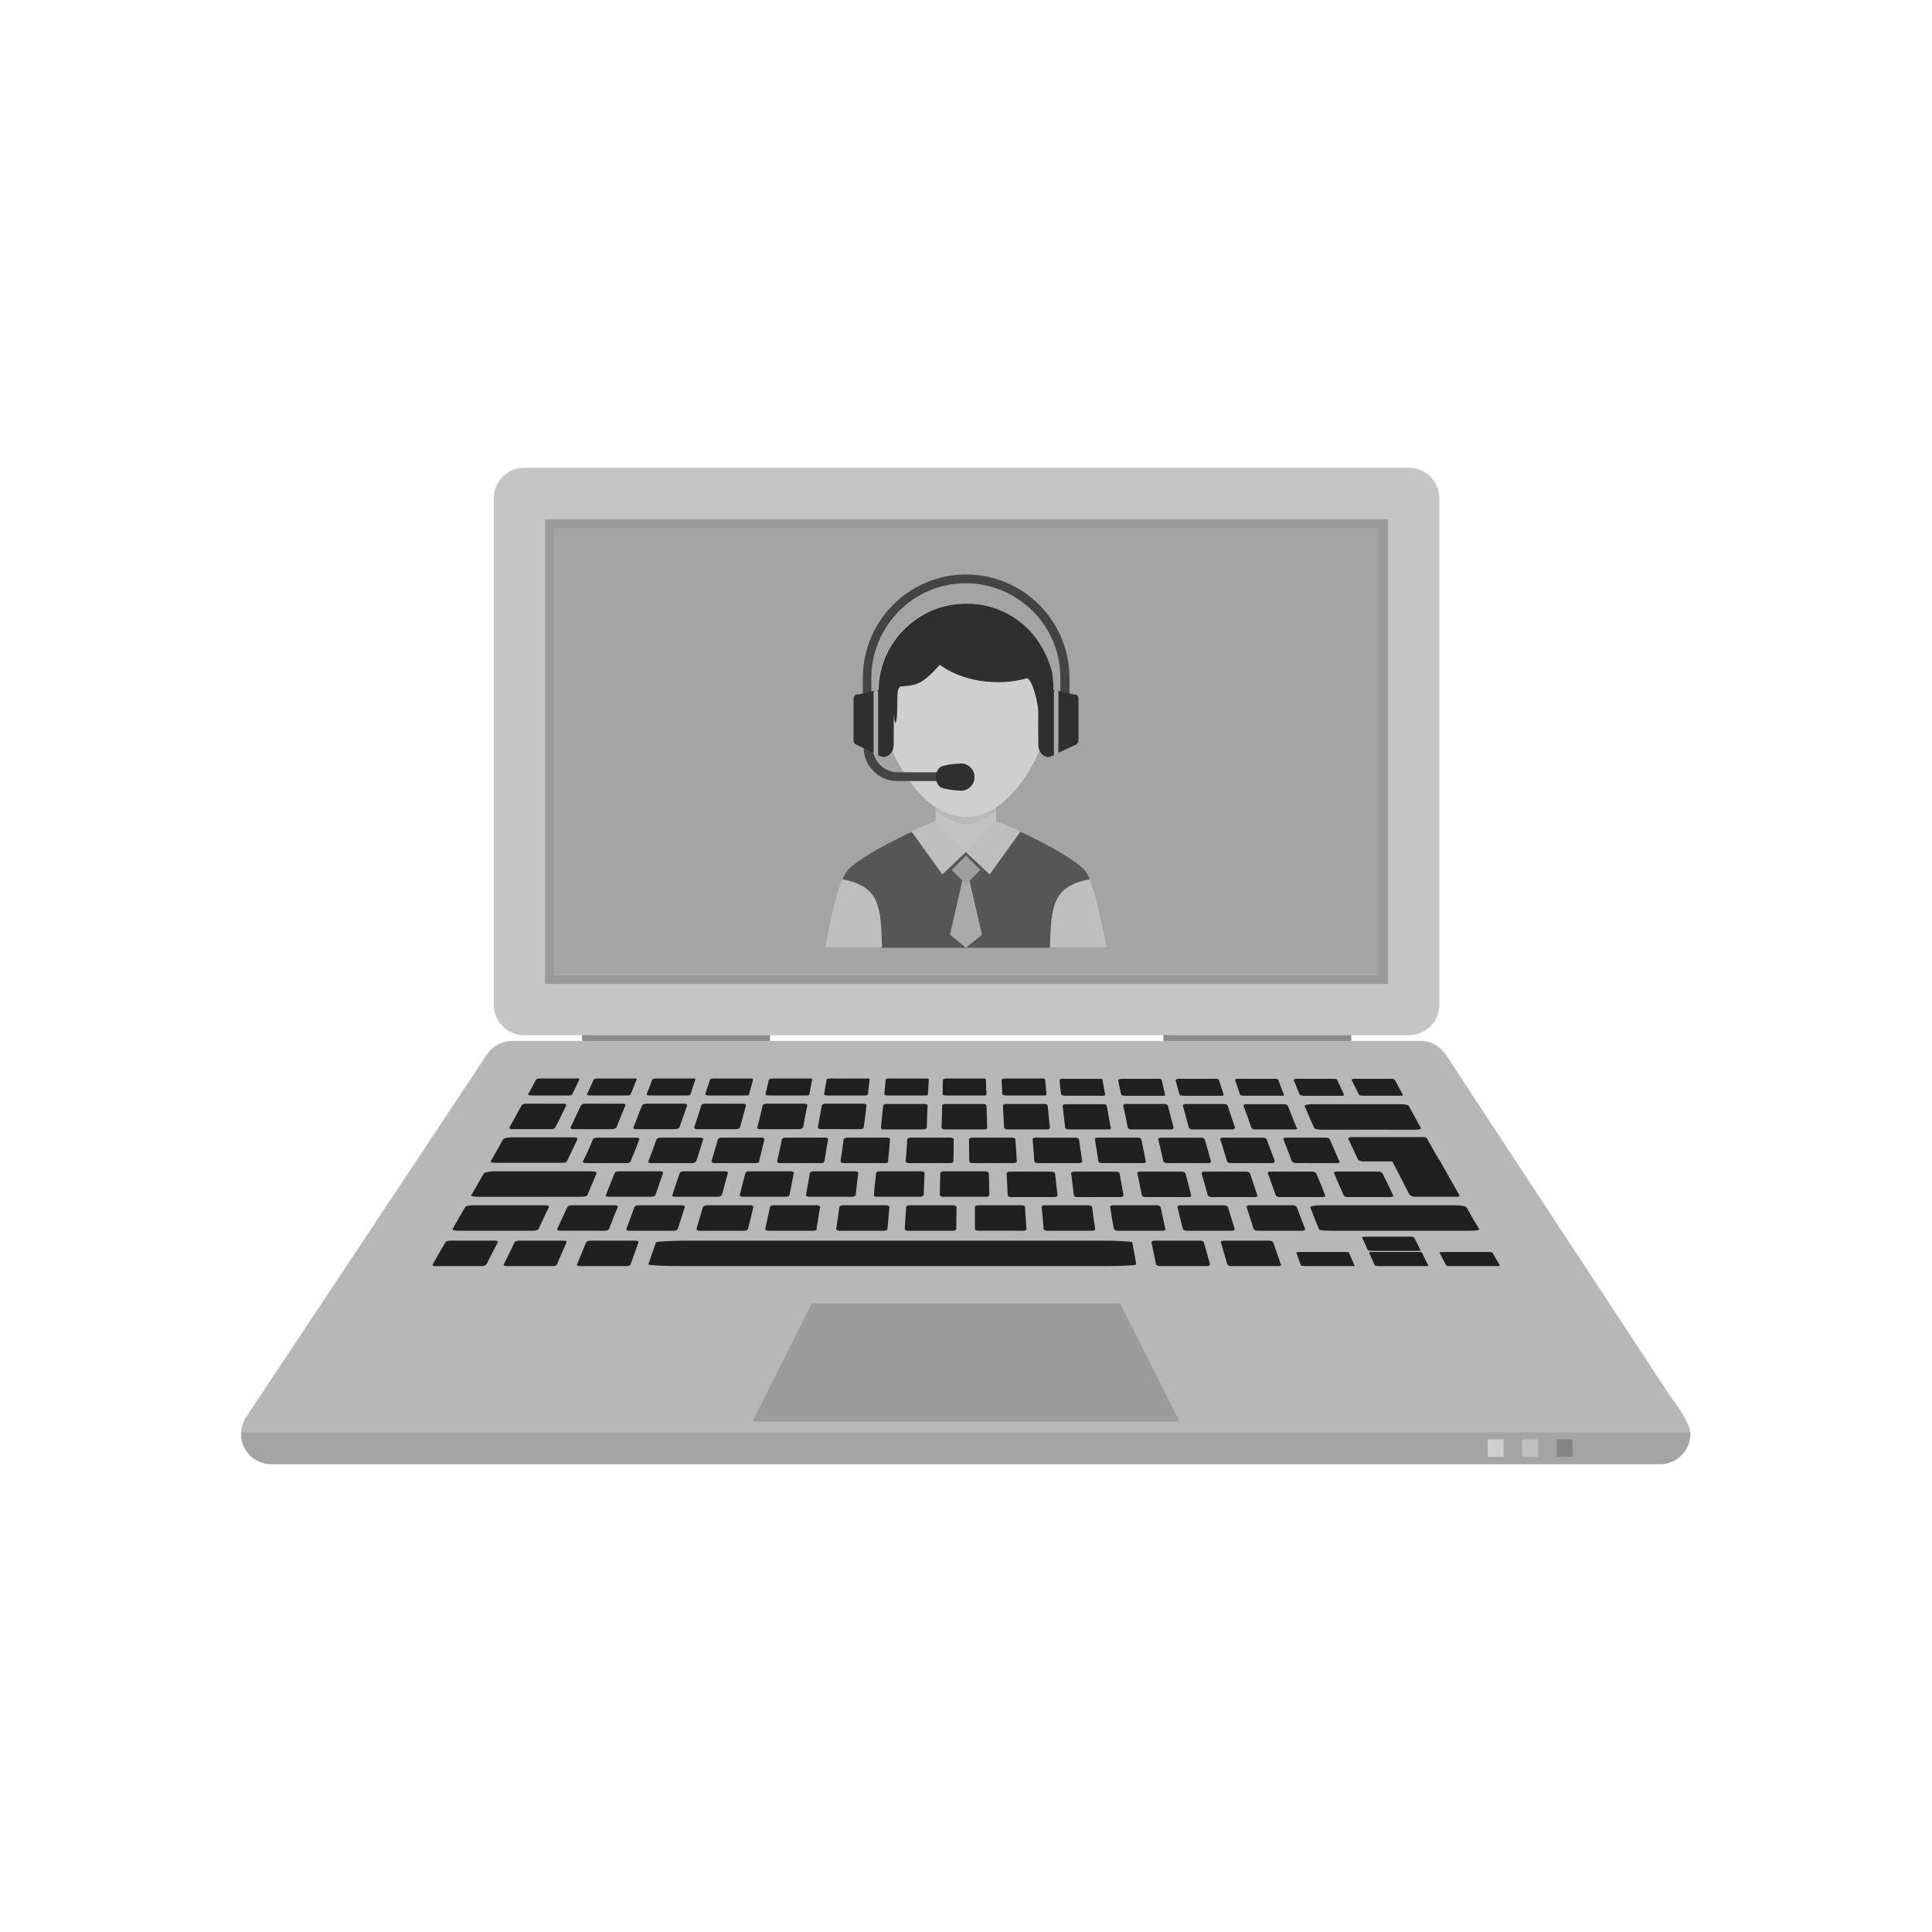 <?xml version="1.0" encoding="UTF-8"?>
<!DOCTYPE svg PUBLIC "-//W3C//DTD SVG 1.1//EN" "http://www.w3.org/Graphics/SVG/1.1/DTD/svg11.dtd">
<!-- Creator: CorelDRAW -->
<svg xmlns="http://www.w3.org/2000/svg" xml:space="preserve" width="6.827in" height="6.827in" style="shape-rendering:geometricPrecision; text-rendering:geometricPrecision; image-rendering:optimizeQuality; fill-rule:evenodd; clip-rule:evenodd"
viewBox="0 0 6.827 6.827"
 xmlns:xlink="http://www.w3.org/1999/xlink">
 <defs>
  <style type="text/css">
   <![CDATA[
    .str0 {stroke:#202020;stroke-width:0.003;stroke-linecap:round;stroke-linejoin:round}
    .fil24 {fill:none}
    .fil16 {fill:#2F2F2F}
    .fil11 {fill:#565656}
    .fil10 {fill:#858585}
    .fil0 {fill:#8B8B8B}
    .fil23 {fill:#9E9E9E}
    .fil1 {fill:#A4A4A5}
    .fil22 {fill:#AAAAAA}
    .fil19 {fill:#ABABAB}
    .fil13 {fill:#B9B9B9}
    .fil14 {fill:#BEBEBE}
    .fil9 {fill:#BFBFBF}
    .fil17 {fill:#C0C0C1}
    .fil12 {fill:#C2C2C2}
    .fil15 {fill:#CFCFCF}
    .fil8 {fill:#CFCFD0}
    .fil7 {fill:#202020;fill-rule:nonzero}
    .fil21 {fill:#2D2D2D;fill-rule:nonzero}
    .fil20 {fill:#2F2F2F;fill-rule:nonzero}
    .fil18 {fill:#444444;fill-rule:nonzero}
    .fil5 {fill:#9A9A9A;fill-rule:nonzero}
    .fil6 {fill:#9B9B9C;fill-rule:nonzero}
    .fil3 {fill:#A4A4A5;fill-rule:nonzero}
    .fil2 {fill:#B7B7B7;fill-rule:nonzero}
    .fil4 {fill:#C5C5C5;fill-rule:nonzero}
   ]]>
  </style>
 </defs>
 <g id="Layer_x0020_1">
  <g id="_510973528">
   <g>
    <rect id="_510981304" class="fil0" x="2.057" y="3.649" width="0.664" height="0.042"/>
    <rect id="_510981256" class="fil0" x="4.111" y="3.649" width="0.664" height="0.042"/>
   </g>
   <rect id="_510980056" class="fil1 str0" x="1.888" y="1.814" width="3.054" height="1.683"/>
   <path id="_510980776" class="fil2" d="M5.106 3.722l0.799 1.216c0.015,0.02 0.068,0.09 0.068,0.128 0,0.059 -0.048,0.107 -0.107,0.107l-4.907 0 0 -3.93701e-006c-0.022,1.9685e-005 -0.044,-0.007 -0.063,-0.02 -0.048,-0.035 -0.058,-0.101 -0.024,-0.149l0 9.05512e-005 0.848 -1.277c0.019,-0.029 0.052,-0.049 0.09,-0.049l3.208 0 0.001 0 0 3.93701e-006c0.033,2.75591e-005 0.065,0.015 0.086,0.044l-7.87402e-005 0z"/>
   <path id="_510980560" class="fil3" d="M5.973 5.061c0,0.002 0,0.004 0,0.006 0,0.059 -0.048,0.107 -0.107,0.107l-4.907 0 0 -3.93701e-006c-0.022,1.9685e-005 -0.044,-0.007 -0.063,-0.02 -0.03,-0.022 -0.046,-0.057 -0.044,-0.092l5.119 0z"/>
   <path id="_510980512" class="fil4" d="M1.852 1.653l3.127 0c0.059,0 0.107,0.048 0.107,0.107l0 1.791c0,0.059 -0.048,0.107 -0.107,0.107l-3.127 0c-0.059,0 -0.107,-0.048 -0.107,-0.107l0 -1.791c0,-0.059 0.048,-0.107 0.107,-0.107zm3.02 0.213l-2.914 0 0 1.578 2.914 0 0 -1.578z"/>
   <path id="_510980488" class="fil5" d="M1.926 1.835l2.979 0 0 1.642 -2.979 0 0 -1.642zm2.946 0.032l-2.914 0 0 1.578 2.914 0 0 -1.578z"/>
   <polygon id="_510980464" class="fil6" points="4.168,5.023 3.958,4.606 2.869,4.606 2.659,5.023 "/>
   <g>
    <path id="_510979408" class="fil7" d="M4.956 3.868c0,0 0,0 0,0 0.002,0.002 0,0.004 -0.005,0.004 -0.045,0 -0.09,0 -0.135,0 -0.006,0 -0.014,-0.002 -0.014,-0.004 -0.009,-0.017 -0.017,-0.035 -0.026,-0.052 -0.001,-0.002 0.005,-0.004 0.01,-0.004 0.044,0 0.088,0 0.132,0 0.005,0 0.009,0.002 0.011,0.004 0.009,0.017 0.018,0.035 0.028,0.052z"/>
    <path id="_510979864" class="fil7" d="M5.021 3.986c0,0 0,0 0,0 0.002,0.003 -0.005,0.006 -0.019,0.006 -0.109,0 -0.219,-6.69291e-005 -0.328,-6.69291e-005 -0.014,0 -0.029,-0.002 -0.03,-0.006 -0.012,-0.026 -0.023,-0.052 -0.034,-0.078 -0,-0.003 0.011,-0.006 0.025,-0.006 0.106,6.69291e-005 0.212,6.69291e-005 0.318,0 0.013,0 0.023,0.003 0.025,0.006 0.014,0.026 0.029,0.052 0.043,0.078z"/>
    <path id="_510979360" class="fil7" d="M5.085 4.098c0,0 0,0 0,0 0,0 0,0 0,0 0.001,0 0.001,0 0.001,0 0.023,0.041 0.046,0.081 0.069,0.122 0.003,0.005 0.003,0.009 -0.004,0.009 -0.051,-6.69291e-005 -0.102,0 -0.152,0 -0.007,-6.69291e-005 -0.017,-0.004 -0.019,-0.009 -0.02,-0.039 -0.04,-0.077 -0.06,-0.116 -0.035,0 -0.069,0 -0.104,0 -0.006,0 -0.015,-0.003 -0.017,-0.006 -0.012,-0.025 -0.023,-0.05 -0.035,-0.074 -0.001,-0.003 0.005,-0.006 0.011,-0.006 0.038,0 0.077,0 0.115,0 0.008,0 0.017,0 0.027,0 0.038,0 0.077,6.69291e-005 0.115,6.69291e-005 0.006,0 0.009,0.003 0.011,0.006 0.014,0.025 0.028,0.05 0.042,0.074z"/>
    <path id="_510979336" class="fil7" d="M5.226 4.344c0,0 0,0 0,0 0.002,0.003 -0.011,0.005 -0.032,0.005 -0.163,0 -0.327,0 -0.49,0 -0.02,0 -0.041,-0.001 -0.043,-0.005 -0.011,-0.026 -0.021,-0.052 -0.031,-0.078 -0.002,-0.003 0.016,-0.007 0.037,-0.007 0.159,0 0.318,0 0.477,0 0.02,0 0.036,0.004 0.038,0.007 0.015,0.026 0.029,0.052 0.045,0.077z"/>
    <path id="_510979384" class="fil7" d="M5.299 4.471c0,0 0,0 0,0 0.001,0.002 -0.001,0.003 -0.008,0.003 -0.055,0 -0.11,0 -0.164,0 -0.008,0 -0.017,-0.001 -0.017,-0.003 -0.008,-0.015 -0.015,-0.029 -0.023,-0.044 -0.002,-0.002 0.007,-0.003 0.014,-0.003 0.054,0 0.108,0 0.162,0 0.007,0 0.009,0.001 0.011,0.003 0.009,0.015 0.017,0.03 0.026,0.044z"/>
    <path id="_510979432" class="fil7" d="M5.02 4.417c0,0 0,0 0,0 0.001,0.002 -0.001,0.003 -0.008,0.003 -0.054,0 -0.108,0 -0.162,0 -0.007,0 -0.016,-0.001 -0.017,-0.003 -0.006,-0.015 -0.013,-0.029 -0.02,-0.044 -0.001,-0.002 0.007,-0.003 0.014,-0.003 0.053,0 0.106,0 0.16,0 0.006,0 0.009,0.002 0.01,0.003 0.008,0.015 0.015,0.029 0.022,0.044z"/>
    <path id="_510979696" class="fil7" d="M5.047 4.471c0,0 0,0 0,0 0.001,0.002 -0.001,0.003 -0.008,0.003 -0.055,0 -0.11,0 -0.164,0 -0.008,0 -0.017,-0.001 -0.017,-0.003 -0.007,-0.015 -0.013,-0.029 -0.02,-0.044 -0.001,-0.002 0.006,-0.003 0.014,-0.003 0.054,0 0.108,-6.69291e-005 0.162,0 0.007,-6.69291e-005 0.009,0.001 0.011,0.003 0.007,0.015 0.014,0.03 0.022,0.044z"/>
    <path id="_510979504" class="fil7" d="M4.787 4.471c0,0 0,0 0,0 0.001,0.002 -0.001,0.003 -0.008,0.003 -0.055,0 -0.11,0 -0.165,0 -0.007,0 -0.017,-0.001 -0.017,-0.003 -0.006,-0.015 -0.011,-0.029 -0.016,-0.044 -0.001,-0.002 0.008,-0.003 0.014,-0.003 0.054,6.69291e-005 0.108,6.69291e-005 0.162,0 0.007,6.69291e-005 0.009,0.001 0.01,0.003 0.006,0.015 0.013,0.03 0.019,0.044z"/>
    <path id="_510979912" class="fil7" d="M4.527 4.468c0,0 0,0 0,0 0.002,0.003 -0.003,0.006 -0.011,0.006 -0.055,0 -0.109,0 -0.165,0 -0.007,0 -0.013,-0.003 -0.014,-0.006 -0.008,-0.026 -0.015,-0.052 -0.023,-0.078 -0.001,-0.003 0.004,-0.006 0.011,-0.006 0.053,0 0.107,0 0.16,0 0.006,0 0.012,0.003 0.014,0.006 0.009,0.026 0.018,0.052 0.027,0.078z"/>
    <path id="_510979480" class="fil7" d="M4.275 4.468c0,0 0,0 0,0 0.001,0.003 -0.004,0.006 -0.011,0.006 -0.055,0 -0.109,0 -0.165,0 -0.006,0 -0.013,-0.003 -0.014,-0.006 -0.005,-0.026 -0.011,-0.052 -0.016,-0.078 -0.001,-0.003 0.005,-0.006 0.012,-0.006 0.053,0 0.106,0 0.16,0 0.007,0 0.013,0.003 0.013,0.006 0.008,0.026 0.014,0.052 0.022,0.078z"/>
    <path id="_510978664" class="fil7" d="M4.015 4.468c0,0 0,0 0,0 0.001,0.003 -0.047,0.006 -0.11,0.006 -0.25,0 -0.5,-6.29921e-005 -0.749,-6.29921e-005 -0.249,0 -0.499,0 -0.748,0 -0.063,0 -0.118,-0.003 -0.117,-0.006 0.009,-0.026 0.018,-0.052 0.027,-0.078 0.001,-0.003 0.055,-0.006 0.117,-0.006 0.242,0 0.485,3.54331e-005 0.728,6.69291e-005 0.242,3.14961e-005 0.485,0 0.728,0 0.062,0 0.109,0.003 0.11,0.006 0.005,0.026 0.01,0.052 0.014,0.078z"/>
    <path id="_510979192" class="fil7" d="M2.229 4.468c0,0 0,0 0,0 -0.002,0.003 -0.008,0.006 -0.015,0.006 -0.055,0 -0.11,0 -0.165,0 -0.007,0 -0.012,-0.003 -0.01,-0.006 0.011,-0.026 0.022,-0.052 0.032,-0.078 0.002,-0.003 0.008,-0.006 0.015,-0.006 0.054,0 0.107,0 0.16,6.69291e-005 0.007,0 0.011,0.003 0.01,0.006 -0.009,0.026 -0.018,0.052 -0.028,0.078z"/>
    <path id="_510979048" class="fil7" d="M1.969 4.468c0,0 0,0 0,0 -0.002,0.003 -0.009,0.006 -0.015,0.006 -0.055,0 -0.11,0 -0.164,0 -0.007,0 -0.012,-0.003 -0.01,-0.006 0.013,-0.026 0.026,-0.052 0.038,-0.078 0.002,-0.003 0.008,-0.006 0.015,-0.006 0.053,0 0.106,0 0.16,0 0.006,0 0.011,0.003 0.009,0.006 -0.012,0.026 -0.023,0.052 -0.034,0.078z"/>
    <path id="_510978952" class="fil7" d="M1.718 4.468c0,0 0,0 0,0 -0.002,0.003 -0.009,0.006 -0.015,0.006 -0.055,0 -0.11,0 -0.165,0 -0.008,0 -0.011,-0.003 -0.009,-0.006 0.015,-0.026 0.029,-0.052 0.045,-0.078 0.002,-0.003 0.009,-0.006 0.016,-0.006 0.053,0 0.106,0 0.16,0 0.006,0 0.011,0.003 0.009,0.006 -0.014,0.026 -0.027,0.052 -0.04,0.078z"/>
    <path id="_510978592" class="fil7" d="M1.644 4.265c0,0 0,0 0,0 0.001,-0.003 0.015,-0.006 0.026,-0.006 0.086,0 0.171,0 0.256,0 0.011,0 0.015,0.003 0.014,0.006 -0.013,0.026 -0.025,0.052 -0.037,0.078 -0.002,0.003 -0.009,0.006 -0.02,0.006 -0.088,0 -0.176,0 -0.264,0 -0.011,0 -0.022,-0.003 -0.02,-0.006 0.015,-0.026 0.03,-0.052 0.045,-0.078z"/>
    <path id="_510978784" class="fil7" d="M1.711 4.146c0,0 0,0 0,0 0.002,-0.003 0.018,-0.007 0.032,-0.007 0.115,0 0.23,6.69291e-005 0.345,6.69291e-005 0.015,0 0.022,0.004 0.02,0.007 -0.011,0.026 -0.022,0.052 -0.033,0.078 -0.001,0.003 -0.011,0.005 -0.026,0.005 -0.119,0 -0.237,-0 -0.356,-0 -0.015,0 -0.029,-0.002 -0.028,-0.005 0.015,-0.026 0.03,-0.052 0.045,-0.078z"/>
    <path id="_510978832" class="fil7" d="M1.778 4.026c0,0 0,0 0,0 0.002,-0.003 0.014,-0.007 0.023,-0.007 0.076,0 0.151,0 0.227,0 0.01,0 0.014,0.003 0.012,0.007 -0.012,0.026 -0.024,0.052 -0.037,0.078 -0.001,0.003 -0.007,0.005 -0.017,0.005 -0.078,-6.69291e-005 -0.156,-6.69291e-005 -0.234,-6.69291e-005 -0.011,0 -0.02,-0.002 -0.018,-0.005 0.015,-0.026 0.029,-0.052 0.044,-0.078z"/>
    <path id="_510978976" class="fil7" d="M1.963 3.984c0,0 0,0 0,0 -0.002,0.003 -0.008,0.006 -0.014,0.006 -0.047,-0 -0.094,-0 -0.141,-0 -0.006,0 -0.009,-0.003 -0.008,-0.006 0.015,-0.026 0.029,-0.052 0.043,-0.078 0.002,-0.003 0.008,-0.006 0.014,-0.006 0.045,0 0.091,6.69291e-005 0.136,6.69291e-005 0.006,0 0.009,0.003 0.008,0.006 -0.013,0.026 -0.025,0.052 -0.039,0.078z"/>
    <path id="_510978808" class="fil7" d="M1.894 3.815c0,0 0,0 0,0 0.001,-0.002 0.009,-0.004 0.015,-0.004 0.044,0 0.088,0 0.132,0 0.006,0 0.007,0.002 0.006,0.004 -0.008,0.017 -0.017,0.035 -0.025,0.052 -0.001,0.002 -0.004,0.004 -0.01,0.004 -0.045,0 -0.09,-6.69291e-005 -0.135,-6.69291e-005 -0.006,0 -0.012,-0.002 -0.011,-0.004 0.01,-0.017 0.019,-0.035 0.028,-0.052z"/>
    <path id="_510979000" class="fil7" d="M2.178 3.984c0,0 0,0 0,0 -0.002,0.003 -0.008,0.006 -0.014,0.006 -0.047,0 -0.094,0 -0.14,0 -0.006,0 -0.009,-0.003 -0.008,-0.006 0.012,-0.026 0.025,-0.052 0.037,-0.078 0.002,-0.003 0.008,-0.006 0.013,-0.006 0.045,0 0.091,6.29921e-005 0.136,6.29921e-005 0.006,0 0.009,0.003 0.008,0.006 -0.011,0.026 -0.021,0.052 -0.032,0.078z"/>
    <path id="_510978568" class="fil7" d="M2.097 3.815c0,0 0,0 0,0 0.002,-0.002 0.009,-0.004 0.015,-0.004 0.044,6.69291e-005 0.088,6.69291e-005 0.132,6.69291e-005 0.006,0 0.007,0.002 0.006,0.004 -0.008,0.017 -0.014,0.035 -0.022,0.052 -0.001,0.002 -0.004,0.004 -0.009,0.004 -0.045,0 -0.09,-0 -0.134,-0 -0.006,0 -0.012,-0.002 -0.011,-0.004 0.008,-0.017 0.016,-0.035 0.024,-0.052z"/>
    <path id="_510978496" class="fil7" d="M2.4 3.984c0,0 0,0 0,0 -0.001,0.003 -0.007,0.006 -0.013,0.006 -0.046,0 -0.093,0 -0.141,0 -0.005,0 -0.009,-0.003 -0.008,-0.006 0.011,-0.026 0.02,-0.052 0.031,-0.078 0.002,-0.003 0.008,-0.006 0.013,-0.006 0.046,0 0.091,0 0.137,0 0.006,0 0.01,0.003 0.009,0.006 -0.009,0.026 -0.018,0.052 -0.027,0.078z"/>
    <path id="_510978448" class="fil7" d="M2.305 3.815c0,0 0,0 0,0 0.001,-0.002 0.009,-0.004 0.014,-0.004 0.044,0 0.088,0 0.132,0 0.006,0 0.008,0.002 0.006,0.004 -0.006,0.017 -0.012,0.035 -0.017,0.052 -0.001,0.002 -0.003,0.004 -0.009,0.004 -0.045,0 -0.09,-6.69291e-005 -0.135,-6.69291e-005 -0.006,0 -0.012,-0.002 -0.011,-0.004 0.007,-0.017 0.013,-0.035 0.02,-0.052z"/>
    <path id="_510978400" class="fil7" d="M2.615 3.984c0,0 0,0 0,0 -0.001,0.003 -0.006,0.006 -0.012,0.006 -0.047,0 -0.094,0 -0.141,0 -0.006,0 -0.009,-0.003 -0.009,-0.006 0.009,-0.026 0.017,-0.052 0.025,-0.078 0.001,-0.003 0.007,-0.006 0.012,-0.006 0.045,6.69291e-005 0.091,6.69291e-005 0.137,6.69291e-005 0.006,0 0.009,0.003 0.009,0.006 -0.007,0.026 -0.014,0.052 -0.021,0.078z"/>
    <path id="_510978304" class="fil7" d="M2.508 3.815c0,0 0,0 0,0 0.001,-0.002 0.009,-0.004 0.014,-0.004 0.044,0 0.088,0 0.132,6.69291e-005 0.006,0 0.008,0.002 0.007,0.004 -0.005,0.017 -0.009,0.034 -0.014,0.052 -0,0.002 -0.003,0.004 -0.008,0.004 -0.045,0 -0.09,0 -0.135,-0 -0.005,0 -0.012,-0.002 -0.012,-0.004 0.006,-0.017 0.011,-0.035 0.017,-0.052z"/>
    <path id="_510977848" class="fil7" d="M2.837 3.984c0,0 0,0 0,0 -0.001,0.003 -0.006,0.006 -0.012,0.006 -0.047,0 -0.094,0 -0.14,0 -0.006,-6.69291e-005 -0.011,-0.003 -0.009,-0.006 0.007,-0.026 0.013,-0.052 0.019,-0.078 0.001,-0.003 0.007,-0.006 0.012,-0.006 0.045,0 0.091,0 0.136,0 0.006,0 0.011,0.003 0.01,0.006 -0.006,0.026 -0.01,0.052 -0.015,0.078z"/>
    <path id="_510977824" class="fil7" d="M2.717 3.815c0,0 0,0 0,0 0.001,-0.002 0.008,-0.004 0.014,-0.004 0.044,0 0.088,0 0.132,0 0.006,0 0.008,0.002 0.007,0.004 -0.003,0.017 -0.007,0.034 -0.01,0.052 -0.001,0.002 -0.003,0.004 -0.008,0.004 -0.046,0 -0.091,0 -0.135,-6.69291e-005 -0.006,0 -0.013,-0.002 -0.012,-0.004 0.004,-0.017 0.008,-0.035 0.012,-0.052z"/>
    <path id="_510978016" class="fil7" d="M3.052 3.984c0,0 0,0 0,0 0,0.003 -0.005,0.006 -0.011,0.006 -0.047,0 -0.094,0 -0.141,-6.69291e-005 -0.006,0 -0.01,-0.003 -0.01,-0.006 0.005,-0.026 0.009,-0.052 0.014,-0.078 0.001,-0.003 0.006,-0.006 0.012,-0.006 0.045,0 0.091,6.69291e-005 0.136,6.69291e-005 0.006,0 0.01,0.003 0.01,0.006 -0.003,0.026 -0.006,0.052 -0.01,0.078z"/>
    <path id="_510977896" class="fil7" d="M2.92 3.815c0,0 0,0 0,0 0,-0.002 0.008,-0.004 0.014,-0.004 0.044,0 0.088,6.69291e-005 0.132,6.69291e-005 0.006,0 0.008,0.002 0.007,0.004 -0.002,0.017 -0.005,0.035 -0.006,0.052 -0,0.002 -0.002,0.004 -0.008,0.004 -0.045,0 -0.09,0 -0.135,-6.69291e-005 -0.006,0 -0.013,-0.002 -0.012,-0.004 0.003,-0.017 0.006,-0.035 0.009,-0.052z"/>
    <path id="_510978160" class="fil7" d="M3.274 3.985c0,0 0,0 0,0 0,0.003 -0.006,0.006 -0.011,0.006 -0.047,0 -0.094,-0 -0.141,-0 -0.006,0 -0.01,-0.003 -0.009,-0.006 0.002,-0.026 0.005,-0.052 0.008,-0.078 0,-0.003 0.005,-0.006 0.011,-0.006 0.045,0 0.091,0 0.136,0 0.006,0 0.01,0.003 0.01,0.006 -0.002,0.026 -0.002,0.052 -0.003,0.078z"/>
    <path id="_510977944" class="fil7" d="M3.129 3.815c0,0 0,0 0,0 0,-0.002 0.008,-0.004 0.013,-0.004 0.044,6.69291e-005 0.088,6.69291e-005 0.132,6.69291e-005 0.005,0 0.008,0.002 0.008,0.004 -0.001,0.017 -0.002,0.035 -0.003,0.052 0,0.002 -0.002,0.004 -0.008,0.004 -0.045,0 -0.09,0 -0.134,0 -0.006,0 -0.013,-0.002 -0.012,-0.004 0.001,-0.017 0.003,-0.035 0.005,-0.052z"/>
    <path id="_510977032" class="fil7" d="M3.489 3.985c0,0 0,0 0,0 0,0.003 -0.004,0.006 -0.011,0.006 -0.046,0 -0.094,-6.29921e-005 -0.14,-6.29921e-005 -0.006,0 -0.011,-0.003 -0.011,-0.006 0.001,-0.026 0.002,-0.052 0.002,-0.078 0,-0.003 0.005,-0.006 0.011,-0.006 0.045,0 0.09,0 0.136,0 0.005,0 0.01,0.003 0.01,0.006 0.001,0.026 0.002,0.052 0.002,0.078z"/>
    <path id="_510976984" class="fil7" d="M3.332 3.815c0,0 0,0 0,0 0,-0.002 0.007,-0.004 0.013,-0.004 0.043,0 0.088,6.69291e-005 0.131,6.69291e-005 0.006,0 0.008,0.002 0.008,0.004 0,0.017 0.001,0.035 0.002,0.052 -0,0.002 -0.003,0.004 -0.008,0.004 -0.045,0 -0.09,-6.69291e-005 -0.135,-6.69291e-005 -0.005,0 -0.013,-0.002 -0.012,-0.004 0,-0.017 0,-0.035 0.001,-0.052z"/>
    <path id="_510977656" class="fil7" d="M3.71 3.985c0,0 0,0 0,0 0.001,0.003 -0.004,0.006 -0.01,0.006 -0.046,0 -0.094,0 -0.14,-6.69291e-005 -0.006,0 -0.011,-0.003 -0.012,-0.006 -0.001,-0.026 -0.003,-0.052 -0.004,-0.078 0,-0.003 0.005,-0.006 0.01,-0.006 0.046,6.69291e-005 0.091,6.69291e-005 0.137,6.69291e-005 0.006,0 0.011,0.003 0.011,0.006 0.003,0.026 0.005,0.052 0.008,0.078z"/>
    <path id="_510977536" class="fil7" d="M3.54 3.815c0,0 0,0 0,0 0,-0.002 0.007,-0.004 0.013,-0.004 0.044,0 0.088,0 0.132,6.29921e-005 0.005,-6.29921e-005 0.008,0.002 0.008,0.004 0.002,0.017 0.003,0.034 0.005,0.052 0,0.002 -0.002,0.004 -0.008,0.004 -0.045,0 -0.09,0 -0.134,0 -0.006,0 -0.014,-0.002 -0.014,-0.004 -0.001,-0.017 -0.002,-0.035 -0.003,-0.052z"/>
    <path id="_510977320" class="fil7" d="M3.926 3.985c0,0 0,0 0,0 0.001,0.003 -0.003,0.006 -0.009,0.006 -0.047,-0 -0.094,-0 -0.141,-0 -0.006,0 -0.011,-0.003 -0.012,-0.006 -0.003,-0.026 -0.006,-0.052 -0.009,-0.077 -0,-0.003 0.004,-0.006 0.009,-0.006 0.046,0 0.091,0 0.136,0 0.006,0 0.011,0.003 0.011,0.006 0.005,0.026 0.009,0.052 0.014,0.078z"/>
    <path id="_510977200" class="fil7" d="M3.744 3.816c0,0 0,0 0,0 -0,-0.002 0.006,-0.004 0.012,-0.004 0.044,0 0.088,0 0.132,0 0.006,0 0.008,0.002 0.008,0.004 0.003,0.017 0.006,0.034 0.009,0.052 0,0.002 -0.001,0.004 -0.007,0.004 -0.045,-6.69291e-005 -0.09,-6.69291e-005 -0.134,-6.69291e-005 -0.006,0 -0.013,-0.002 -0.014,-0.004 -0.003,-0.017 -0.005,-0.035 -0.006,-0.052z"/>
    <path id="_510977152" class="fil7" d="M4.147 3.985c0,0 0,0 0,0 0.001,0.003 -0.003,0.006 -0.009,0.006 -0.047,0 -0.094,-6.69291e-005 -0.141,-6.69291e-005 -0.006,0 -0.011,-0.003 -0.012,-0.006 -0.005,-0.026 -0.01,-0.052 -0.016,-0.078 -0,-0.003 0.004,-0.006 0.009,-0.006 0.046,0 0.091,0 0.137,0 0.006,0 0.011,0.003 0.012,0.006 0.006,0.026 0.014,0.052 0.02,0.078z"/>
    <path id="_510977440" class="fil7" d="M3.952 3.816c0,0 0,0 0,0 -0,-0.002 0.006,-0.004 0.012,-0.004 0.044,0 0.088,6.69291e-005 0.132,6.69291e-005 0.006,0 0.008,0.002 0.009,0.004 0.004,0.017 0.008,0.035 0.012,0.052 0.001,0.002 -0.001,0.004 -0.006,0.004 -0.045,0 -0.09,-6.69291e-005 -0.135,-6.69291e-005 -0.006,0 -0.014,-0.002 -0.014,-0.004 -0.004,-0.017 -0.008,-0.035 -0.011,-0.052z"/>
    <path id="_510977488" class="fil7" d="M4.363 3.985c0,0 0,0 0,0 0.002,0.003 -0.003,0.006 -0.009,0.006 -0.047,0 -0.094,0 -0.141,0 -0.005,0 -0.011,-0.003 -0.012,-0.006 -0.007,-0.026 -0.014,-0.052 -0.021,-0.078 -0.001,-0.003 0.003,-0.006 0.009,-0.006 0.046,6.29921e-005 0.091,6.29921e-005 0.137,0 0.005,-6.69291e-005 0.011,0.003 0.012,0.006 0.009,0.026 0.017,0.052 0.026,0.077z"/>
    <path id="_510977464" class="fil7" d="M4.155 3.816c0,0 0,0 0,0 -0.001,-0.002 0.006,-0.004 0.011,-0.004 0.044,6.69291e-005 0.088,6.69291e-005 0.132,6.69291e-005 0.006,0 0.008,0.002 0.009,0.004 0.006,0.017 0.011,0.034 0.017,0.052 0,0.002 -0.001,0.004 -0.007,0.004 -0.045,0 -0.09,0 -0.135,-0 -0.006,0 -0.014,-0.002 -0.014,-0.004 -0.005,-0.017 -0.01,-0.035 -0.014,-0.052z"/>
    <path id="_510977272" class="fil7" d="M4.584 3.985c0,0 0,0 0,0 0.002,0.003 -0.002,0.006 -0.008,0.006 -0.047,-0 -0.094,-0 -0.141,-0 -0.006,0 -0.012,-0.003 -0.013,-0.006 -0.009,-0.026 -0.018,-0.052 -0.028,-0.077 -0.001,-0.003 0.003,-0.006 0.008,-0.006 0.046,0 0.091,0 0.136,0 0.006,0 0.012,0.003 0.013,0.006 0.01,0.026 0.021,0.052 0.031,0.078z"/>
    <path id="_510976600" class="fil7" d="M4.683 4.224c0,0 0,0 0,0 0.002,0.003 -0.003,0.006 -0.01,0.006 -0.051,6.69291e-005 -0.102,6.69291e-005 -0.152,0 -0.006,6.69291e-005 -0.012,-0.003 -0.013,-0.006 -0.009,-0.026 -0.018,-0.052 -0.028,-0.078 -0.001,-0.003 0.003,-0.006 0.009,-0.006 0.049,0 0.099,0 0.148,6.69291e-005 0.006,0 0.012,0.003 0.014,0.006 0.011,0.026 0.022,0.052 0.032,0.078z"/>
    <path id="_510976384" class="fil7" d="M4.612 4.343c0,0 0,0 0,0 0.001,0.003 -0.003,0.006 -0.01,0.006 -0.053,0 -0.106,0 -0.158,0 -0.007,-6.69291e-005 -0.013,-0.003 -0.014,-0.006 -0.008,-0.026 -0.017,-0.052 -0.025,-0.078 -0.001,-0.003 0.003,-0.006 0.009,-0.006 0.051,6.69291e-005 0.103,0 0.154,0 0.007,0 0.013,0.003 0.014,0.006 0.01,0.026 0.02,0.052 0.03,0.078z"/>
    <path id="_510976672" class="fil7" d="M4.504 4.104c0,0 0,0 0,0 0.001,0.003 -0.003,0.006 -0.009,0.006 -0.049,0 -0.097,0 -0.146,0 -0.006,0 -0.012,-0.003 -0.013,-0.006 -0.008,-0.026 -0.015,-0.052 -0.024,-0.078 -0.001,-0.003 0.004,-0.006 0.009,-0.006 0.048,0 0.095,0 0.142,6.29921e-005 0.006,0 0.012,0.003 0.013,0.006 0.009,0.026 0.02,0.052 0.029,0.078z"/>
    <path id="_510976816" class="fil7" d="M4.444 4.224c0,0 0,0 0,0 0.001,0.003 -0.004,0.006 -0.01,0.006 -0.051,0 -0.102,0 -0.152,0 -0.007,-0 -0.012,-0.003 -0.014,-0.006 -0.007,-0.026 -0.015,-0.052 -0.022,-0.078 -0.001,-0.003 0.003,-0.006 0.009,-0.006 0.05,0 0.099,0 0.148,0 0.007,0 0.013,0.003 0.014,0.006 0.009,0.026 0.017,0.052 0.026,0.078z"/>
    <path id="_510976576" class="fil7" d="M4.363 4.343c0,0 0,0 0,0 0,0.003 -0.004,0.006 -0.011,0.006 -0.053,6.69291e-005 -0.106,6.69291e-005 -0.159,6.69291e-005 -0.006,-6.69291e-005 -0.013,-0.003 -0.013,-0.006 -0.007,-0.026 -0.013,-0.052 -0.019,-0.078 -0.001,-0.003 0.004,-0.006 0.01,-0.006 0.051,0 0.103,0 0.154,0 0.006,0 0.012,0.003 0.014,0.006 0.008,0.026 0.016,0.052 0.024,0.078z"/>
    <path id="_510976648" class="fil7" d="M4.279 4.104c0,0 0,0 0,0 0.002,0.003 -0.003,0.006 -0.009,0.006 -0.049,-0 -0.098,-0 -0.146,-0 -0.006,0 -0.012,-0.003 -0.013,-0.006 -0.006,-0.026 -0.012,-0.052 -0.018,-0.078 -0.001,-0.003 0.004,-0.006 0.01,-0.006 0.047,0 0.095,6.69291e-005 0.142,6.69291e-005 0.006,0 0.011,0.003 0.012,0.006 0.008,0.026 0.015,0.052 0.022,0.078z"/>
    <path id="_510976264" class="fil7" d="M4.21 4.224c0,0 0,0 0,0 0.001,0.003 -0.004,0.006 -0.01,0.006 -0.051,0 -0.102,0 -0.153,0 -0.006,0 -0.011,-0.003 -0.012,-0.006 -0.005,-0.026 -0.011,-0.052 -0.016,-0.078 -0.001,-0.003 0.004,-0.006 0.009,-0.006 0.05,0 0.099,0 0.148,0 0.006,0 0.012,0.003 0.013,0.006 0.007,0.026 0.014,0.052 0.02,0.078z"/>
    <path id="_510976960" class="fil7" d="M4.119 4.343c0,0 0,0 0,0 0.001,0.003 -0.004,0.006 -0.011,0.006 -0.053,0 -0.106,0 -0.159,0 -0.006,0 -0.012,-0.003 -0.013,-0.006 -0.005,-0.026 -0.009,-0.052 -0.013,-0.078 -0.001,-0.003 0.004,-0.006 0.011,-0.006 0.051,0 0.103,6.29921e-005 0.154,0 0.006,6.29921e-005 0.012,0.003 0.013,0.006 0.006,0.026 0.011,0.052 0.017,0.078z"/>
    <path id="_510976480" class="fil7" d="M4.049 4.104c0,0 0,0 0,0 0.002,0.003 -0.004,0.006 -0.01,0.006 -0.049,0 -0.097,0 -0.146,-6.29921e-005 -0.006,0 -0.011,-0.003 -0.012,-0.006 -0.003,-0.026 -0.008,-0.052 -0.012,-0.078 -0.001,-0.003 0.004,-0.006 0.01,-0.006 0.047,0 0.095,0 0.142,0 0.006,0 0.011,0.003 0.012,0.006 0.005,0.026 0.011,0.052 0.016,0.078z"/>
    <path id="_510976216" class="fil7" d="M3.97 4.224c0,0 0,0 0,0 0,0.003 -0.005,0.006 -0.011,0.006 -0.051,0 -0.102,0 -0.152,0 -0.007,0 -0.012,-0.003 -0.012,-0.006 -0.004,-0.026 -0.006,-0.052 -0.01,-0.078 -0,-0.003 0.004,-0.006 0.011,-0.006 0.049,0 0.098,0 0.148,6.69291e-005 0.006,0 0.011,0.003 0.012,0.006 0.005,0.026 0.01,0.052 0.014,0.078z"/>
    <path id="_510975472" class="fil7" d="M3.87 4.343c0,0 0,0 0,0 0.001,0.003 -0.004,0.006 -0.011,0.006 -0.052,0 -0.105,0 -0.158,0 -0.007,0 -0.013,-0.003 -0.013,-0.006 -0.002,-0.026 -0.005,-0.052 -0.007,-0.078 -0.001,-0.003 0.005,-0.006 0.011,-0.006 0.051,0 0.103,0 0.154,0 0.006,0 0.012,0.003 0.013,0.006 0.003,0.026 0.007,0.052 0.011,0.078z"/>
    <path id="_510975520" class="fil7" d="M3.824 4.104c0,0 0,0 0,0 0.001,0.003 -0.004,0.006 -0.011,0.006 -0.049,0 -0.098,0 -0.146,0 -0.006,0 -0.011,-0.003 -0.012,-0.006 -0.002,-0.026 -0.004,-0.052 -0.006,-0.078 -0.001,-0.003 0.004,-0.006 0.01,-0.006 0.047,0 0.095,6.69291e-005 0.142,6.69291e-005 0.006,0 0.011,0.003 0.012,0.006 0.003,0.026 0.008,0.052 0.011,0.078z"/>
    <path id="_510975760" class="fil7" d="M3.737 4.224c0,0 0,0 0,0 0,0.003 -0.005,0.006 -0.012,0.006 -0.051,6.69291e-005 -0.102,0 -0.152,0 -0.007,0 -0.012,-0.003 -0.012,-0.006 -0.001,-0.026 -0.003,-0.052 -0.004,-0.078 -0,-0.003 0.005,-0.006 0.011,-0.006 0.049,6.69291e-005 0.099,6.69291e-005 0.148,6.69291e-005 0.006,0 0.012,0.003 0.012,0.006 0.003,0.026 0.006,0.052 0.009,0.078z"/>
    <path id="_510975808" class="fil7" d="M3.628 4.343c0,0 0,0 0,0 0,0.003 -0.005,0.006 -0.012,0.006 -0.053,-6.69291e-005 -0.106,-6.69291e-005 -0.159,-6.69291e-005 -0.006,0 -0.012,-0.003 -0.012,-0.006 0,-0.026 -0,-0.052 -0,-0.078 0,-0.003 0.005,-0.006 0.011,-0.006 0.051,0 0.103,0 0.154,0 0.007,0 0.012,0.003 0.012,0.006 0.002,0.026 0.003,0.052 0.005,0.078z"/>
    <path id="_510976120" class="fil7" d="M3.593 4.104c0,0 0,0 0,0 0.001,0.003 -0.005,0.006 -0.011,0.006 -0.049,0 -0.098,0 -0.146,0 -0.006,0 -0.011,-0.003 -0.011,-0.006 0,-0.026 -0.001,-0.052 -0.001,-0.078 0,-0.003 0.005,-0.006 0.011,-0.006 0.048,0 0.094,0 0.142,0 0.006,0 0.011,0.003 0.011,0.006 0.002,0.026 0.004,0.052 0.005,0.078z"/>
    <path id="_510976096" class="fil7" d="M3.496 4.223c0,0 0,0 0,0 0,0.003 -0.005,0.006 -0.012,0.006 -0.051,0 -0.102,0 -0.152,0 -0.006,0 -0.011,-0.003 -0.011,-0.006 0,-0.026 0.001,-0.052 0.002,-0.078 0,-0.003 0.005,-0.006 0.011,-0.006 0.049,0 0.099,0 0.148,0 0.006,0 0.011,0.003 0.012,0.006 0.001,0.026 0.002,0.052 0.002,0.078z"/>
    <path id="_510975496" class="fil7" d="M3.379 4.343c0,0 0,0 0,0 0,0.003 -0.005,0.006 -0.012,0.006 -0.053,0 -0.106,0 -0.158,0 -0.007,0 -0.012,-0.003 -0.012,-0.006 0.002,-0.026 0.003,-0.052 0.005,-0.078 0,-0.003 0.005,-0.006 0.012,-0.006 0.051,0 0.102,0 0.154,0 0.006,0 0.012,0.003 0.012,0.006 -0,0.026 -0.001,0.052 -0.001,0.078z"/>
    <path id="_510976000" class="fil7" d="M3.369 4.104c0,0 0,0 0,0 0,0.003 -0.005,0.006 -0.011,0.006 -0.049,0 -0.098,-0 -0.146,-0 -0.006,0 -0.011,-0.003 -0.012,-0.006 0.003,-0.026 0.004,-0.052 0.006,-0.078 0,-0.003 0.005,-0.006 0.011,-0.006 0.048,0 0.094,0 0.142,0 0.006,0 0.011,0.003 0.011,0.006 0,0.026 -0,0.052 -0.001,0.078z"/>
    <path id="_510975616" class="fil7" d="M3.263 4.223c0,0 0,0 0,0 0,0.003 -0.006,0.006 -0.012,0.006 -0.051,-6.69291e-005 -0.101,-6.69291e-005 -0.152,-6.69291e-005 -0.006,0 -0.012,-0.003 -0.011,-0.006 0.002,-0.026 0.005,-0.052 0.008,-0.078 0,-0.003 0.006,-0.006 0.012,-0.006 0.049,0 0.099,0 0.148,0 0.006,0 0.012,0.003 0.011,0.006 -0.001,0.026 -0.002,0.052 -0.003,0.078z"/>
    <path id="_510975904" class="fil7" d="M3.136 4.343c0,0 0,0 0,0 0,0.003 -0.006,0.006 -0.012,0.006 -0.053,0 -0.105,0 -0.158,0 -0.007,0 -0.012,-0.003 -0.011,-0.006 0.004,-0.026 0.007,-0.052 0.011,-0.078 0,-0.003 0.006,-0.006 0.012,-0.006 0.051,0 0.102,0 0.154,0 0.006,0 0.011,0.003 0.011,0.006 -0.002,0.026 -0.005,0.052 -0.007,0.078z"/>
    <path id="_510975952" class="fil7" d="M3.139 4.104c0,0 0,0 0,0 0,0.003 -0.005,0.006 -0.012,0.006 -0.049,0 -0.098,0 -0.146,0 -0.006,0 -0.01,-0.003 -0.011,-0.006 0.004,-0.026 0.008,-0.052 0.011,-0.078 0.001,-0.003 0.006,-0.006 0.012,-0.006 0.047,0 0.094,0 0.142,0 0.006,-0 0.011,0.003 0.01,0.006 -0.002,0.026 -0.004,0.052 -0.007,0.078z"/>
    <path id="_510975352" class="fil7" d="M3.023 4.223c0,0 0,0 0,0 -0,0.003 -0.006,0.006 -0.012,0.006 -0.051,0 -0.102,0 -0.152,0 -0.007,0 -0.011,-0.003 -0.011,-0.006 0.005,-0.026 0.009,-0.052 0.014,-0.078 0.001,-0.003 0.006,-0.006 0.012,-0.006 0.049,0 0.099,6.69291e-005 0.148,6.69291e-005 0.006,0 0.011,0.003 0.011,0.006 -0.003,0.026 -0.007,0.052 -0.009,0.078z"/>
    <path id="_510975016" class="fil7" d="M2.887 4.343c0,0 0,0 0,0 -0,0.003 -0.006,0.006 -0.013,0.006 -0.053,0 -0.106,-0 -0.159,-0 -0.006,0 -0.011,-0.003 -0.011,-0.006 0.006,-0.026 0.011,-0.052 0.017,-0.078 0,-0.003 0.006,-0.006 0.013,-0.006 0.051,0 0.102,0 0.153,0 0.007,0 0.012,0.003 0.011,0.006 -0.005,0.026 -0.008,0.052 -0.013,0.078z"/>
    <path id="_510974824" class="fil7" d="M2.913 4.104c0,0 0,0 0,0 0,0.003 -0.005,0.006 -0.011,0.006 -0.049,0 -0.098,0 -0.146,0 -0.006,0 -0.01,-0.003 -0.01,-0.006 0.006,-0.026 0.012,-0.052 0.017,-0.078 0.001,-0.003 0.006,-0.006 0.012,-0.006 0.047,0 0.094,0 0.142,0 0.006,0 0.01,0.003 0.009,0.006 -0.005,0.026 -0.008,0.052 -0.013,0.078z"/>
    <path id="_510974800" class="fil7" d="M2.79 4.223c0,0 0,0 0,0 -0.001,0.003 -0.007,0.006 -0.014,0.006 -0.051,0 -0.102,0 -0.152,0 -0.006,0 -0.011,-0.003 -0.01,-0.006 0.006,-0.026 0.013,-0.052 0.02,-0.078 0.001,-0.003 0.006,-0.006 0.012,-0.006 0.049,0 0.099,0 0.148,0 0.007,0 0.012,0.003 0.011,0.006 -0.005,0.026 -0.01,0.052 -0.015,0.078z"/>
    <path id="_510975232" class="fil7" d="M2.643 4.343c0,0 0,0 0,0 -0,0.003 -0.006,0.006 -0.013,0.006 -0.053,0 -0.106,0 -0.158,0 -0.007,0 -0.011,-0.003 -0.011,-0.006 0.008,-0.026 0.015,-0.052 0.023,-0.078 0.001,-0.003 0.007,-0.006 0.014,-0.006 0.051,0 0.102,0 0.154,0 0.006,0 0.011,0.003 0.01,0.006 -0.006,0.026 -0.012,0.052 -0.019,0.078z"/>
    <path id="_510975328" class="fil7" d="M2.683 4.104c0,0 0,0 0,0 0,0.003 -0.006,0.006 -0.012,0.006 -0.049,0 -0.098,-6.69291e-005 -0.147,-6.69291e-005 -0.006,0 -0.01,-0.003 -0.01,-0.006 0.008,-0.026 0.015,-0.052 0.023,-0.078 0.001,-0.003 0.007,-0.006 0.012,-0.006 0.048,0 0.095,0 0.143,6.69291e-005 0.006,0 0.01,0.003 0.009,0.006 -0.006,0.026 -0.012,0.052 -0.019,0.078z"/>
    <path id="_510975136" class="fil7" d="M2.55 4.223c0,0 0,0 0,0 -0.001,0.003 -0.007,0.006 -0.013,0.006 -0.051,0 -0.102,0 -0.152,0 -0.007,-6.69291e-005 -0.011,-0.003 -0.009,-0.006 0.008,-0.026 0.017,-0.052 0.026,-0.078 0.001,-0.003 0.006,-0.006 0.013,-0.006 0.049,0 0.098,0 0.148,0 0.006,0 0.011,0.003 0.009,0.006 -0.007,0.026 -0.014,0.052 -0.021,0.078z"/>
    <path id="_510975112" class="fil7" d="M2.395 4.343c0,0 0,0 0,0 -0.001,0.003 -0.008,0.006 -0.014,0.006 -0.052,0 -0.105,0 -0.158,0 -0.007,0 -0.011,-0.003 -0.01,-0.006 0.01,-0.026 0.02,-0.052 0.029,-0.078 0.001,-0.003 0.008,-0.006 0.014,-0.006 0.051,0 0.103,0 0.154,0 0.006,0 0.011,0.003 0.01,0.006 -0.008,0.026 -0.017,0.052 -0.025,0.078z"/>
    <path id="_510974728" class="fil7" d="M2.458 4.104c0,0 0,0 0,0 -0,0.003 -0.006,0.006 -0.012,0.006 -0.049,0 -0.097,0 -0.146,0 -0.006,0 -0.01,-0.003 -0.009,-0.006 0.01,-0.026 0.02,-0.052 0.029,-0.078 0.002,-0.003 0.007,-0.006 0.013,-0.006 0.048,0 0.095,0 0.143,0 0.006,0 0.01,0.003 0.009,0.006 -0.009,0.026 -0.016,0.052 -0.025,0.078z"/>
    <path id="_510975400" class="fil7" d="M2.228 4.104c0,0 0,0 0,0 -0.001,0.003 -0.007,0.006 -0.013,0.006 -0.049,0 -0.098,0 -0.146,0 -0.006,0 -0.01,-0.003 -0.009,-0.006 0.013,-0.026 0.025,-0.052 0.035,-0.078 0.002,-0.003 0.008,-0.006 0.014,-0.006 0.047,0 0.095,6.69291e-005 0.142,6.69291e-005 0.006,0 0.01,0.003 0.008,0.006 -0.009,0.026 -0.02,0.052 -0.031,0.078z"/>
    <path id="_510974344" class="fil7" d="M2.152 4.343c0,0 0,0 0,0 -0.001,0.003 -0.008,0.006 -0.014,0.006 -0.053,-6.69291e-005 -0.106,-6.69291e-005 -0.159,-6.69291e-005 -0.006,0 -0.011,-0.003 -0.01,-0.006 0.012,-0.026 0.024,-0.052 0.036,-0.078 0.002,-0.003 0.008,-0.006 0.014,-0.006 0.052,0 0.103,0 0.154,0 0.007,0 0.011,0.003 0.01,0.006 -0.011,0.026 -0.021,0.052 -0.031,0.078z"/>
    <path id="_510974032" class="fil7" d="M2.316 4.223c0,0 0,0 0,0 -0.001,0.003 -0.007,0.006 -0.014,0.006 -0.051,0 -0.102,0 -0.152,0 -0.006,0 -0.011,-0.003 -0.009,-0.006 0.01,-0.026 0.021,-0.052 0.031,-0.078 0.002,-0.003 0.007,-0.006 0.014,-0.006 0.049,0 0.099,0 0.148,0 0.006,0 0.011,0.003 0.009,0.006 -0.009,0.026 -0.018,0.052 -0.027,0.078z"/>
    <path id="_510974512" class="fil7" d="M4.923 4.224c0,0 0,0 0,0 0.002,0.003 -0.003,0.006 -0.009,0.006 -0.051,-6.69291e-005 -0.102,-6.69291e-005 -0.152,-6.69291e-005 -0.007,-6.69291e-005 -0.013,-0.003 -0.014,-0.006 -0.011,-0.026 -0.023,-0.052 -0.034,-0.078 -0.002,-0.003 0.002,-0.006 0.009,-0.006 0.049,0 0.099,0 0.148,0 0.006,0 0.013,0.003 0.014,0.006 0.013,0.026 0.026,0.052 0.038,0.078z"/>
    <path id="_510974608" class="fil7" d="M4.734 4.104c0,0 0,0 0,0 0.002,0.003 -0.003,0.006 -0.009,0.006 -0.049,0 -0.097,0 -0.146,-6.69291e-005 -0.006,0 -0.012,-0.003 -0.014,-0.006 -0.009,-0.026 -0.02,-0.052 -0.03,-0.078 -0.001,-0.003 0.003,-0.006 0.009,-0.006 0.046,0 0.094,0 0.142,0 0.006,0 0.012,0.003 0.013,0.006 0.011,0.026 0.023,0.052 0.034,0.078z"/>
    <path id="_510973960" class="fil7" d="M4.364 3.816c0,0 0,0 0,0 -0.001,-0.002 0.006,-0.004 0.011,-0.004 0.044,0 0.088,0 0.132,0 0.006,0 0.008,0.002 0.01,0.004 0.006,0.017 0.013,0.035 0.02,0.052 0,0.002 -0.001,0.004 -0.006,0.004 -0.045,-6.69291e-005 -0.09,-6.69291e-005 -0.135,-6.69291e-005 -0.006,0 -0.014,-0.002 -0.014,-0.004 -0.006,-0.017 -0.012,-0.035 -0.018,-0.052z"/>
    <path id="_510974440" class="fil7" d="M4.572 3.816c0,0 0,0 0,0 -0.001,-0.002 0.005,-0.004 0.011,-0.004 0.044,6.29921e-005 0.088,6.29921e-005 0.132,6.29921e-005 0.006,0 0.008,0.002 0.01,0.004 0.008,0.017 0.016,0.034 0.024,0.052 0.001,0.002 0,0.004 -0.006,0.004 -0.045,0 -0.09,0 -0.135,-6.69291e-005 -0.006,0 -0.014,-0.002 -0.015,-0.004 -0.008,-0.017 -0.014,-0.035 -0.022,-0.052z"/>
   </g>
   <rect id="_510974200" class="fil8" x="5.257" y="5.086" width="0.056" height="0.062"/>
   <rect id="_510974584" class="fil9" x="5.379" y="5.086" width="0.056" height="0.062"/>
   <rect id="_510973504" class="fil10" x="5.501" y="5.086" width="0.056" height="0.062"/>
  </g>
  <g id="_510971344">
   <path id="_510973888" class="fil11" d="M3.314 2.897c-0.22,0.097 -0.286,0.148 -0.312,0.171 -0.04,0.036 -0.062,0.168 -0.086,0.281l0.498 0 0.498 0c-0.024,-0.113 -0.046,-0.245 -0.086,-0.281 -0.026,-0.023 -0.09,-0.073 -0.31,-0.17l-0.202 -0.001z"/>
   <path id="_510973432" class="fil12" d="M3.52 2.704l0 0.244c-0.03,0.038 -0.069,0.06 -0.107,0.062 -0.04,0.002 -0.079,-0.02 -0.107,-0.062l0 -0.244c0,-0.132 0.214,-0.132 0.214,0z"/>
   <path id="_510973456" class="fil13" d="M3.52 2.704l0 0.163c-0.04,0.029 -0.079,0.046 -0.107,0.046 -0.027,0 -0.066,-0.017 -0.107,-0.046l0 -0.163c0,-0.132 0.214,-0.132 0.214,0z"/>
   <polygon id="_510973816" class="fil14" points="3.306,2.9 3.22,2.937 3.33,3.09 3.413,3.011 "/>
   <polygon id="_510973792" class="fil14" points="3.52,2.9 3.607,2.937 3.497,3.09 3.413,3.011 "/>
   <path id="_510973216" class="fil14" d="M3.851 3.107c0.025,0.057 0.043,0.156 0.061,0.242l-0.202 0c0.005,-0.141 0.005,-0.217 0.141,-0.242z"/>
   <g>
    <path id="_510973648" class="fil15" d="M3.413 2.132c0.086,0 0.163,0.035 0.219,0.091 0.056,0.056 0.091,0.134 0.091,0.219 0,0.09 -0.04,0.214 -0.102,0.306 -0.054,0.08 -0.126,0.139 -0.208,0.139 -0.081,0 -0.153,-0.059 -0.208,-0.139 -0.063,-0.093 -0.102,-0.216 -0.102,-0.306 0,-0.086 0.035,-0.163 0.091,-0.219 0.056,-0.056 0.134,-0.091 0.219,-0.091z"/>
    <path id="_510973048" class="fil16" d="M3.18 2.426c0.056,-0.005 0.075,-0.003 0.141,-0.077 0.078,0.059 0.206,0.077 0.307,0.048 0.01,-0.003 0.033,0.041 0.042,0.12 0.07,-0.01 0.051,-0.117 0.048,-0.139 -0.013,-0.057 -0.045,-0.115 -0.085,-0.155 -0.046,-0.046 -0.106,-0.077 -0.173,-0.087 -0.015,-0.002 -0.03,-0.003 -0.046,-0.003 -0.086,0 -0.163,0.035 -0.219,0.091 -0.052,0.052 -0.085,0.121 -0.09,0.199l-0.003 0.121c0.017,-0.023 0.022,-0.103 0.062,0.012 0.014,-0.029 -0.002,-0.122 0.017,-0.129z"/>
    <g>
     <path id="_510973024" class="fil17" d="M3.105 2.458c0.017,0 0.056,0.043 0.056,0.095 0,0.052 -0.014,0.094 -0.031,0.094 -0.017,0 -0.031,-0.042 -0.031,-0.094 0,-0.052 -0.012,-0.095 0.005,-0.095z"/>
     <path id="_510972880" class="fil17" d="M3.722 2.458c-0.017,0 -0.056,0.043 -0.056,0.095 0,0.052 0.014,0.094 0.031,0.094 0.017,0 0.031,-0.042 0.031,-0.094 0,-0.052 0.012,-0.095 -0.005,-0.095z"/>
    </g>
   </g>
   <g>
    <g>
     <path id="_510972952" class="fil18" d="M3.355 2.761c0.009,0 0.016,-0.007 0.016,-0.016 0,-0.009 -0.007,-0.016 -0.016,-0.016l-0.183 0c-0.024,0 -0.046,-0.01 -0.062,-0.026 -0.016,-0.016 -0.026,-0.038 -0.026,-0.062l0 0c0,-0.009 -0.007,-0.016 -0.016,-0.016 -0.009,0 -0.016,0.007 -0.016,0.016l0 0c0,0.033 0.013,0.063 0.035,0.084 0.022,0.022 0.051,0.035 0.084,0.035l0.183 0z"/>
     <path id="_510972568" class="fil18" d="M3.047 2.463c0,0.009 0.007,0.016 0.016,0.016 0.009,0 0.016,-0.007 0.016,-0.016l0 -0.068c0,-0.092 0.038,-0.175 0.098,-0.236 0.061,-0.061 0.144,-0.098 0.236,-0.098l0 0c0.092,0 0.175,0.038 0.236,0.098 0.061,0.061 0.098,0.144 0.098,0.236l0 0.068c0,0.009 0.007,0.016 0.016,0.016 0.009,0 0.016,-0.007 0.016,-0.016l0 -0.068c0,-0.101 -0.041,-0.192 -0.107,-0.258 -0.066,-0.066 -0.158,-0.107 -0.258,-0.107l0 0c-0.101,0 -0.192,0.041 -0.258,0.107 -0.066,0.066 -0.107,0.158 -0.107,0.258l0 0.068z"/>
     <g>
      <path id="_510972544" class="fil19" d="M3.106 2.669l-0.023 -0.011 -0 -0.212c0,-0.001 0,-0.002 0.001,-0.003l0.021 -0.004c0.002,0.002 0.003,0.004 0.003,0.006l-0.001 0.22c0,0.001 -0,0.003 -0.001,0.004z"/>
      <path id="_510972328" class="fil20" d="M3.029 2.455l0.059 -0.014c-0.001,0.001 -0.001,0.003 -0.001,0.004l0 0.215 -0.062 -0.029 0.007 -0.014 -0.007 0.014c-0.006,-0.003 -0.009,-0.009 -0.009,-0.015l0 -0.147c0,-0.008 0.006,-0.015 0.013,-0.016zm0.071 -0.016l0.014 -0.003c0.003,-0.001 0.005,-0.001 0.007,-0.001 0.009,0 0.018,0.004 0.024,0.011 0.006,0.006 0.01,0.013 0.012,0.021 0.001,0.003 0.001,0.006 0.001,0.009l0 0.157c0,0.006 -0.002,0.013 -0.004,0.019 -0.003,0.006 -0.007,0.011 -0.011,0.015 -0.006,0.005 -0.013,0.008 -0.02,0.008 -0.004,0 -0.008,-0.001 -0.012,-0.003l-0.009 -0.004c0.001,-0.001 0.001,-0.003 0.001,-0.004l0 -0.218c0,-0.003 -0.001,-0.005 -0.003,-0.007z"/>
     </g>
     <g>
      <path id="_510972256" class="fil19" d="M3.721 2.669l0.023 -0.011 0 -0.212c0,-0.001 -0,-0.002 -0.001,-0.003l-0.021 -0.004c-0.002,0.002 -0.003,0.004 -0.003,0.006l0.001 0.22c0,0.001 0,0.003 0.001,0.004z"/>
      <path id="_510972112" class="fil20" d="M3.798 2.455l-0.059 -0.014c0.001,0.001 0.001,0.003 0.001,0.004l0 0.215 0.062 -0.029 -0.007 -0.014 0.007 0.014c0.006,-0.003 0.009,-0.009 0.009,-0.015l0 -0.147c0,-0.008 -0.006,-0.015 -0.013,-0.016zm-0.071 -0.016l-0.014 -0.003c-0.003,-0.001 -0.005,-0.001 -0.007,-0.001 -0.009,0 -0.018,0.004 -0.024,0.011 -0.006,0.006 -0.01,0.013 -0.012,0.021 -0.001,0.003 -0.001,0.006 -0.001,0.009l0 0.157c0,0.006 0.002,0.013 0.004,0.019 0.003,0.006 0.007,0.011 0.011,0.015 0.006,0.005 0.013,0.008 0.02,0.008 0.004,0 0.008,-0.001 0.012,-0.003l0.009 -0.004c-0.001,-0.001 -0.001,-0.003 -0.001,-0.004l0 -0.218c0,-0.003 0.001,-0.005 0.003,-0.007z"/>
     </g>
     <path id="_510971728" class="fil21" d="M3.395 2.698c0.013,0 0.025,0.005 0.034,0.014 0.009,0.009 0.014,0.021 0.014,0.034 0,0.013 -0.005,0.025 -0.014,0.034 -0.009,0.009 -0.021,0.014 -0.034,0.014 -0,0 -0.001,-7.87402e-006 -0.001,-1.1811e-005l0 -0.095c0,-7.87402e-006 0.001,-1.1811e-005 0.001,-1.1811e-005z"/>
    </g>
    <path id="_510971656" class="fil20" d="M3.395 2.698c0.013,0 0.025,0.005 0.034,0.014 0.009,0.009 0.014,0.021 0.014,0.034 0,0.013 -0.005,0.025 -0.014,0.034 -0.009,0.009 -0.021,0.014 -0.034,0.014 -0.013,0 -0.065,-0.005 -0.074,-0.014 -0.009,-0.009 -0.014,-0.021 -0.014,-0.034 0,-0.013 0.005,-0.025 0.014,-0.034 0.009,-0.009 0.06,-0.014 0.074,-0.014z"/>
   </g>
   <polygon id="_510970864" class="fil22" points="3.357,3.303 3.413,3.057 3.47,3.303 3.413,3.349 "/>
   <rect id="_510971296" class="fil23" transform="matrix(0.427 -0.427 0.427 0.427 3.363 3.074)" width="0.119" height="0.119"/>
   <path id="_510971248" class="fil14" d="M2.976 3.107c-0.025,0.057 -0.043,0.156 -0.061,0.242l0.202 0c-0.005,-0.141 -0.005,-0.217 -0.141,-0.242z"/>
   <path id="_510971152" class="fil24" d="M3.244 3.042c-0,-3.14961e-005 -0.001,-7.87402e-005 -0.001,-0"/>
  </g>
 </g>
 <rect class="fil24" width="6.827" height="6.827"/>
</svg>
